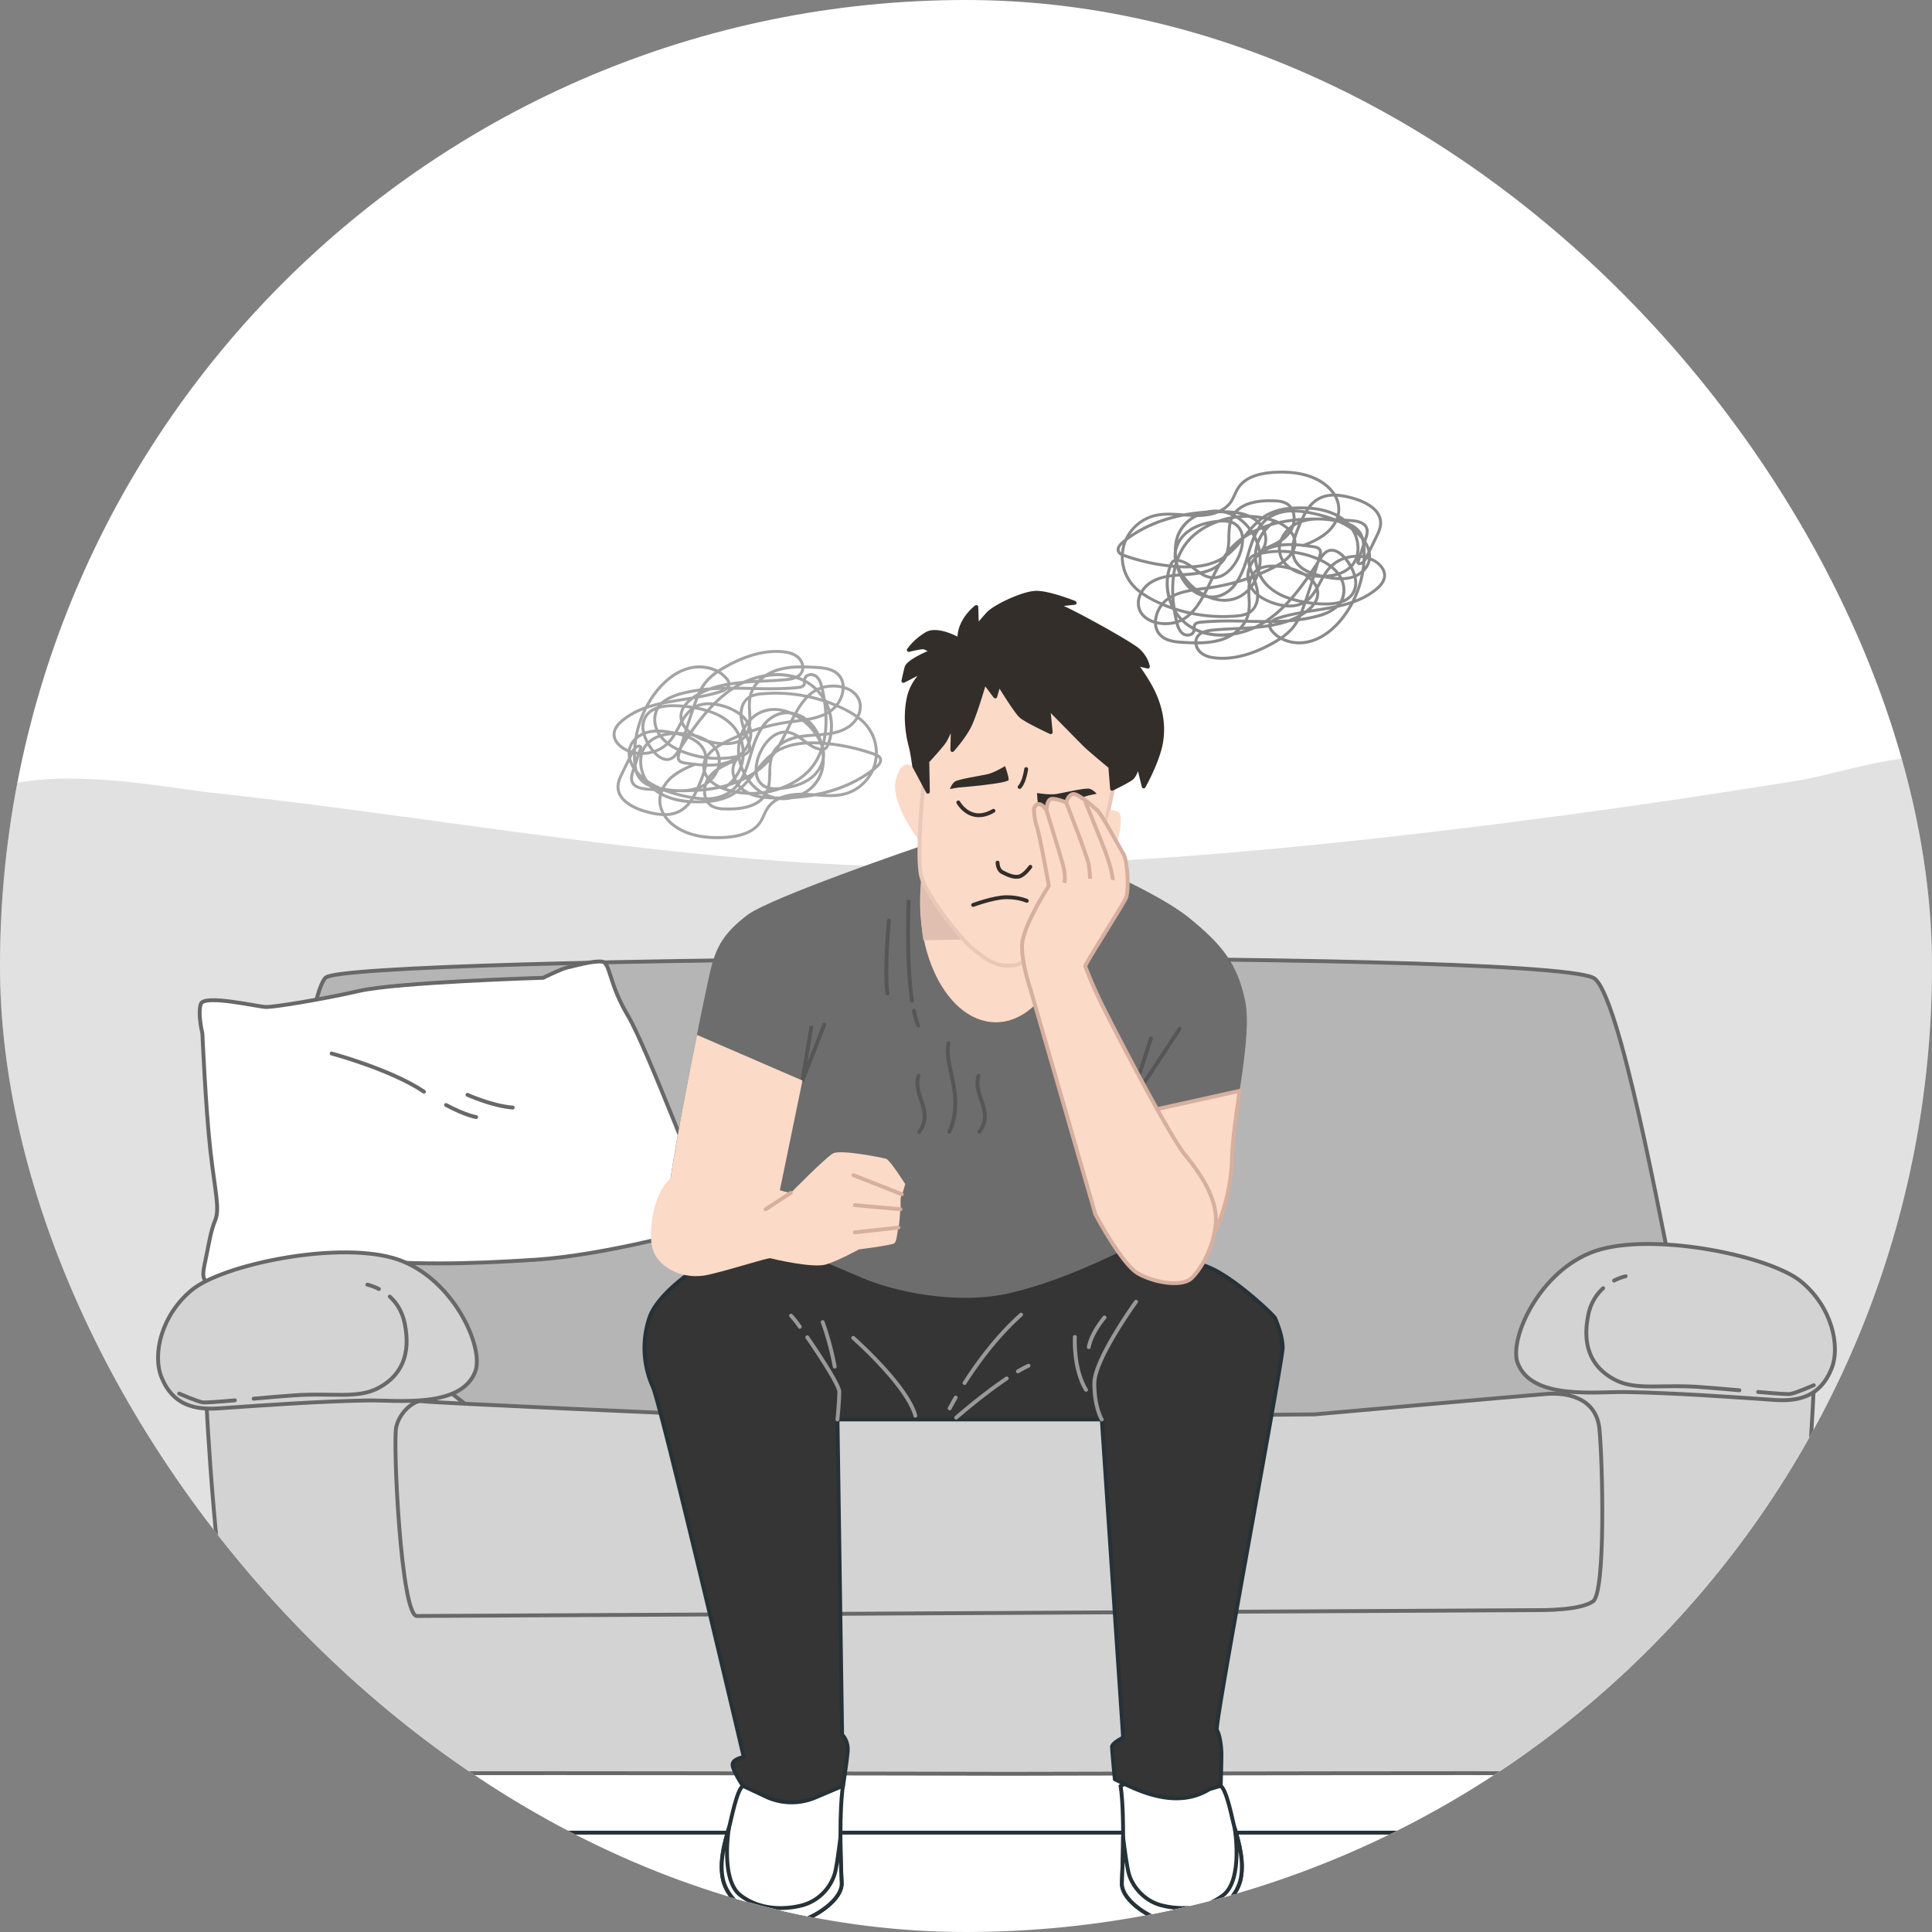 <svg width="48" height="48" fill="none" xmlns="http://www.w3.org/2000/svg"><rect width="100%" height="100%" fill="#808080" stroke="none"/><g clip-path="url(#a)"><rect width="48" height="48" rx="24" fill="#fff"/><g clip-path="url(#b)"><path opacity=".3" d="M47.278 18.842c-.912.12-2.026.455-2.52.536-2.604.425-5.214.801-7.828 1.127-4.249.529-8.518.942-12.783 1.026-6.347.124-12.573-1.159-18.841-1.83-1.491-.161-5.971-1.135-6.721 1.03-.973 2.805-.932 6.176-1.04 9.11-.115 3.128-.226 6.254-.26 9.379-.011 1.07.08 2.17.531 3.104C-1.62 43.496-.572 44 .598 44.163c2.118.296 4.272.202 6.41.129 2.891-.1 5.782-.337 8.67-.588 4.997-.435 10.08-1.17 15.083-1.009 3.513.113 6.968.723 10.413 1.335 1.396.248 2.766.632 4.18.775 1.145.116 2.897.228 3.837-.717.79-.794.823-2.65.924-3.688.217-2.235.244-4.487.23-6.724-.029-4.193-.085-8.553-.8-12.662-.242-1.394-.837-2.36-2.267-2.172Z" fill="#9B9A9A"/><path d="M-5.06 45.532h56.032" stroke="#263238" stroke-width=".096" stroke-miterlimit="10" stroke-linecap="round" stroke-linejoin="round"/><path d="M6.938 31.804s.596-6.976 1.153-7.515c.557-.54 29.859-.724 31.486 0 .655.29 1.75 6.436 1.948 7.284.199.847.08 4.547.08 4.547H6.58l.358-4.316Z" fill="#B5B5B5" stroke="#686868" stroke-width=".096" stroke-miterlimit="10" stroke-linecap="round" stroke-linejoin="round"/><path d="M13.496 24.293s-3.617.108-4.572.326c-.954.218-2.107.4-2.306.4-.198 0-1.55-.327-1.63-.073-.08.254.04.726.04.726s.08 1.85.198 2.904c.12 1.053.239 1.451.12 1.742-.12.29-.16.617-.239.98-.08.363-.119.58.2.58.317 0 1.51-.798 3.18-.616 1.67.181 3.14.145 4.81.036 1.67-.108 4.215-.762 4.453-.944.238-.181-.04-.435-.16-.508-.119-.073-1.51-3.81-1.988-4.61-.477-.798-.438-1.306-.636-1.343-.199-.036-.715.109-.875.145-.157.037-.595.255-.595.255Z" fill="#fff" stroke="#686868" stroke-width=".096" stroke-miterlimit="10" stroke-linecap="round" stroke-linejoin="round"/><path d="M11.082 27.454c.481.256.748.3.748.3Z" fill="#fff"/><path d="M11.082 27.454c.481.256.748.3.748.3" stroke="#686868" stroke-width=".096" stroke-miterlimit="10" stroke-linecap="round" stroke-linejoin="round"/><path d="M8.24 26.174s1.471.395 2.293.948Z" fill="#fff"/><path d="M8.24 26.174s1.471.395 2.293.948" stroke="#686868" stroke-width=".096" stroke-miterlimit="10" stroke-linecap="round" stroke-linejoin="round"/><path d="M11.614 27.2s.606.277 1.125.317Z" fill="#fff"/><path d="M11.614 27.2s.606.277 1.125.317" stroke="#686868" stroke-width=".096" stroke-miterlimit="10" stroke-linecap="round" stroke-linejoin="round"/><path d="m39.538 34.16-3.06 2.396-11.392 1.053-11.391-1.053-3.06-2.396-5.527.254s.128 3.34.596 6.534c.467 3.194 2.21 3.158 2.72 3.122.51-.037 16.662 0 16.662 0s16.152-.037 16.662 0c.51.036 2.253.073 2.72-3.122.468-3.194.596-6.534.596-6.534l-5.526-.254Z" fill="#D3D3D3" stroke="#686868" stroke-width=".096" stroke-miterlimit="10" stroke-linecap="round" stroke-linejoin="round"/><path d="M32.66 35.14s5.288-.473 5.765-.508c.477-.036 1.232.073 1.312.87.08.8.16 4.066-.16 4.284-.317.218-1.152.218-1.47.218-.318 0-27.352.145-27.749.145-.397 0-.596-4.283-.516-4.683.08-.4.477-.689.636-.654.16.037 6.798.327 6.798.327l3.498.108 11.886-.107Z" fill="#D3D3D3" stroke="#686868" stroke-width=".096" stroke-miterlimit="10" stroke-linecap="round" stroke-linejoin="round"/><path d="M44.071 34.78c-1.222-.084-2.445-.171-3.67-.195-.742-.014-2.337.205-2.693-.716-.238-.617.596-2.432 2.067-2.831 1.47-.4 4.215.181 4.97.799.755.617.993 1.597.755 2.178-.286.7-.837.807-1.429.766Z" fill="#D3D3D3" stroke="#686868" stroke-width=".096" stroke-miterlimit="10" stroke-linecap="round" stroke-linejoin="round"/><path d="M43.68 34.583c.418.037.728.06.801.049.146-.024.582-.217.582-.217" fill="#D3D3D3"/><path d="M43.68 34.583c.418.037.728.06.801.049.146-.024.582-.217.582-.217" stroke="#686868" stroke-width=".096" stroke-miterlimit="10" stroke-linecap="round" stroke-linejoin="round"/><path d="M39.83 32.005a1.195 1.195 0 0 0-.367.653c-.17.804.098 1.316.634 1.608.535.293 1.145.122 2.143.195.327.024.664.053.974.08" fill="#D3D3D3"/><path d="M39.83 32.005a1.195 1.195 0 0 0-.367.653c-.17.804.098 1.316.634 1.608.535.293 1.145.122 2.143.195.327.024.664.053.974.08" stroke="#686868" stroke-width=".096" stroke-miterlimit="10" stroke-linecap="round" stroke-linejoin="round"/><path d="M40.389 31.708s-.127.025-.288.108Z" fill="#D3D3D3"/><path d="M40.389 31.708s-.127.025-.288.108" stroke="#686868" stroke-width=".096" stroke-miterlimit="10" stroke-linecap="round" stroke-linejoin="round"/><path d="M5.444 34.99c1.222-.084 2.445-.172 3.67-.196.742-.014 2.337.206 2.693-.716.238-.617-.596-2.432-2.067-2.831-1.47-.4-4.215.181-4.97.799-.755.617-.993 1.597-.755 2.178.286.699.837.807 1.429.766Z" fill="#D3D3D3" stroke="#686868" stroke-width=".096" stroke-miterlimit="10" stroke-linecap="round" stroke-linejoin="round"/><path d="M5.835 34.791c-.418.037-.728.06-.801.05-.146-.025-.582-.218-.582-.218" fill="#D3D3D3"/><path d="M5.835 34.791c-.418.037-.728.06-.801.05-.146-.025-.582-.218-.582-.218" stroke="#686868" stroke-width=".096" stroke-miterlimit="10" stroke-linecap="round" stroke-linejoin="round"/><path d="M9.684 32.213c.157.143.304.352.368.654.17.803-.098 1.315-.634 1.608-.536.292-1.145.121-2.144.194-.326.024-.663.053-.973.081" fill="#D3D3D3"/><path d="M9.684 32.213c.157.143.304.352.368.654.17.803-.098 1.315-.634 1.608-.536.292-1.145.121-2.144.194-.326.024-.663.053-.973.081" stroke="#686868" stroke-width=".096" stroke-miterlimit="10" stroke-linecap="round" stroke-linejoin="round"/><path d="M9.126 31.917s.127.025.288.108Z" fill="#D3D3D3"/><path d="M9.126 31.917s.127.025.288.108" stroke="#686868" stroke-width=".096" stroke-miterlimit="10" stroke-linecap="round" stroke-linejoin="round"/><path d="M18.456 44.37c-.16.118-.288.849-.349 1.053-.115.393-.231.835-.15 1.246.159.807 1.347 1.297 2.078 1.003.373-.151.892-.524.875-.891-.083-1.828.034-2.41.034-2.41s-1.454-.77-2.488-.002Z" fill="#fff" stroke="#263238" stroke-width=".096" stroke-miterlimit="10" stroke-linecap="round" stroke-linejoin="round"/><path d="M17.957 46.668c.16.807 1.348 1.297 2.078 1.003.374-.151.892-.523.876-.891-.02-.45-.029-.825-.03-1.134-.04.32-.092.707-.136.885a1.169 1.169 0 0 1-.803.803c-.415.11-1.052.138-1.55-.25s-.283-1.662-.283-1.662c-.117.393-.234.836-.152 1.246ZM30.328 44.37c.16.118.288.849.349 1.053.115.393.231.835.15 1.246-.159.807-1.348 1.297-2.078 1.003-.373-.151-.892-.524-.876-.891.084-1.828-.033-2.41-.033-2.41s1.454-.77 2.488-.002Z" fill="#fff" stroke="#263238" stroke-width=".096" stroke-miterlimit="10" stroke-linecap="round" stroke-linejoin="round"/><path d="M30.827 46.668c-.159.807-1.348 1.297-2.078 1.003-.373-.151-.892-.523-.876-.891.02-.45.03-.825.03-1.134.04.32.092.707.137.885.083.332.387.692.802.803.416.11 1.052.138 1.55-.25.499-.388.284-1.662.284-1.662.117.393.233.836.151 1.246Z" fill="#fff" stroke="#263238" stroke-width=".096" stroke-miterlimit="10" stroke-linecap="round" stroke-linejoin="round"/><path d="M17.373 31.465s-1.037.645-1.244 1.29a2.36 2.36 0 0 0 .092 1.705c.207.46 2.258 9.194 2.258 9.194s-.3.046-.277.207c.023.162.254.507.254.507l.568.267c.39.184.839.192 1.236.023l.685-.29s.092-.577.115-.853c.023-.277-.138-.415-.138-.415l-.115-7.834h6.567l.53 7.903s-.276.139-.276.23c0 .093.069.807.069.807l.285.136c.684.328 1.419.506 2.067.11l.279-.084s.018-.576.018-.783c0-.207-.046-.507-.115-.6-.07-.091 1.636-9.17 1.636-9.493 0-.322-.161-.668-.184-.737-.023-.069-.922-.921-1.544-1.221-.622-.3-2.097-.622-2.189-.622-.092 0-1.152.484-3.133.622-1.982.138-4.931-.83-4.931-.83s-1.868.139-2.513.76Z" fill="#353535" stroke="#263238" stroke-width=".096" stroke-miterlimit="10" stroke-linecap="round" stroke-linejoin="round"/><path d="M19.871 32.964a2.349 2.349 0 0 0-.218-.277M20.806 35.267s.046-.46.046-.69c0-.149-.446-.847-.796-1.353M21.198 33.239s1.337 1.175 1.544 1.935M27.373 35.267s-.184-.299-.184-.898c0-.6 1.036-2.028 1.036-2.028M27.442 32.732s-.322.369-.391.737M26.705 33.216s-.046.783.277 1.313M20.439 32.847s.184.484.299 1.106M23.964 34.36c.308-.482.794-1.152 1.404-1.697M23.595 34.991s.052-.102.149-.269M25.29 34.071c.092-.054.18-.102.263-.14M23.756 35.221s.644-.563 1.256-.974" stroke="#999" stroke-width=".096" stroke-miterlimit="10" stroke-linecap="round" stroke-linejoin="round"/><path d="M22.861 21.028s-3.72 1.268-4.296 1.707c-.575.44-.761.778-.896 1.303-.136.524-1.117 5.345-1.083 5.953.033.609 1.234.913 1.59.948.355.033.947-.153.947-.153s1.556.642 2.3.964c.744.322 2.334.693 3.688.372 1.352-.321 2.638-.997 2.773-1.048.135-.05 2.098-.05 2.098-.05s.592-.982.626-2.216c.033-1.235.524-3.062.321-3.975-.202-.913-.575-1.37-1.387-2.03-.812-.659-2.757-1.454-2.757-1.454s-1.995-.71-3.924-.321Z" fill="#6D6D6D"/><path d="m20.156 25.527-.22 1.32.541-1.388M22.704 25.11c.03.14.065.265.108.366M22.574 22.398s-.066 1.47.085 2.466M22.084 22.872s-.119 1.285-.034 1.81M28.139 27.337l1.167-1.776M28.207 26.998l.389-1.2" stroke="#565656" stroke-width=".096" stroke-miterlimit="10" stroke-linecap="round" stroke-linejoin="round"/><path d="M30.607 28.808c.014-.504.104-1.107.192-1.707l-2.66.591-.254 3.383c.135-.05 2.097-.05 2.097-.05s.592-.982.625-2.216Z" fill="#FCDAC8" stroke="#D6AF9F" stroke-width=".096" stroke-miterlimit="10"/><path d="M17.316 25.71c-.328 1.627-.751 3.878-.728 4.281.033.609 1.234.913 1.59.948.355.033.947-.153.947-.153l.812-3.94-2.622-1.135ZM22.742 19.122s-.282-.4-.474.207.593 1.584.593 1.584l.09-1.494-.21-.297ZM24.74 25.399c1.038 0 1.88-1.34 1.88-2.99 0-1.652-.842-2.991-1.88-2.991-1.038 0-1.88 1.339-1.88 2.99 0 1.652.842 2.99 1.88 2.99Z" fill="#FCDAC8"/><path d="m22.941 23.362 1.43-.031-1.482-1.56c.001 0-.066.86.052 1.591Z" fill="#E0BFB1"/><path d="M22.949 19.419s-.192 1.835-.06 2.354c.134.518 1.066 1.643 1.273 1.791.208.148.519.503 1.052.415.532-.088 1.761-1.391 1.865-1.747.104-.356.696-3.213.696-3.213s.177-.34-.311-1.302c-.489-.962-2.384-1.54-2.872-1.377-.488.163-1.406 1.362-1.51 1.718-.103.354-.133 1.36-.133 1.36Z" fill="#FCDAC8" stroke="#EAC8B9" stroke-width=".096" stroke-miterlimit="10"/><path d="M23.837 15.896s-.532-.311-.814-.148a1.52 1.52 0 0 0-.444.4s.355-.09.4-.06c.043.03.191.089.191.089s-.607.237-.65.415c-.045.177-.075.325-.075.325l.696-.355s-.444.237-.562.77c-.118.533 0 1.036.044 1.199.044.163.09.503.09.503l.34.636-.014-.754s.355-.385.429-.503c.074-.118.207-.445.207-.445l-.014.666s.267-.295.414-.576c.148-.282.385-1.11.385-1.11l.267.355.09-.311s.414.68.548.8c.133.118.74.399.74.399l-.06-.607s.814.83.918.932c.104.104.622.533.622.533l.044.548s.4-.192.489-.267c.09-.073.163-.34.163-.34l.134.548s.31-.548.414-1.007c.104-.46.015-.904-.148-1.273-.163-.37-.473-.77-.473-.77l.311.074s-.03-.222-.251-.415c-.222-.192-1.836-1.08-1.984-1.095l-.147-.015.562-.06s-.622-.25-.947-.25c-.326 0-1.036.34-1.2.518-.163.177-.28.325-.28.325l-.015-.489c-.005 0-.449.34-.42.815Z" fill="#332E2A" stroke="#332E2A" stroke-width=".096" stroke-miterlimit="10" stroke-linecap="round" stroke-linejoin="round"/><path d="M27.567 20.13s.237-.015.267.117c.03.134.014.563-.163.814-.178.252-.46.593-.46.593l.356-1.525Z" fill="#FCDAC8"/><path d="M23.796 19.568s1.26-.1 1.264-.194c.003-.095-.09-.34-.09-.34s-.266.164-.441.202c-.175.04-.725.121-.808.184-.082.062-.12.184-.12.184l.195-.036ZM27.054 19.76s-1.207.379-1.245.291c-.038-.087-.043-.349-.043-.349s.308.053.484.024c.176-.029.718-.158.817-.13.1.026.18.125.18.125l-.193.04Z" fill="#332E2A"/><path d="M24.784 21.432s0 .178.118.237c.118.06.296.148.43.104.133-.044.266-.237.266-.237M24.178 22.483s.518-.192.83-.192c.31 0 .502.09.502.09M23.809 19.936s.295.548.873.208M25.495 19.108s-.044.325-.163.444" stroke="#332E2A" stroke-width=".096" stroke-miterlimit="10" stroke-linecap="round" stroke-linejoin="round"/><path d="M25.688 20.085s0 .237.074.459c.074.222.296 1.466.296 1.466s-.666 1.021-.666 1.494c0 .474.207 1.066.207 1.066l1.614 5.596s.65 1.229 1.05 1.466c.4.237 1.11.355 1.348.118.237-.237.533-.74.592-1.332.06-.593-.34-1.214-.754-1.718-.415-.503-1.866-3.316-2.088-3.775a11.93 11.93 0 0 1-.399-.917c-.014-.045.918-1.495 1.007-1.688.09-.192.044-.948-.06-1.11-.103-.163-.532-.977-.65-1.08l-.118-.104s-.37-.326-.489-.296c-.118.03-.163.207-.163.207s-.311-.133-.4-.074c-.089.06-.089.267-.089.267s-.194-.312-.312-.045Z" fill="#FCDAC8" stroke="#D6AF9F" stroke-width=".096" stroke-miterlimit="10"/><path d="M25.999 20.13s.34 1.095.415 1.376c.074.281.03.429.03.429" fill="#FCDAC8"/><path d="M25.999 20.13s.34 1.095.415 1.376c.074.281.03.429.03.429" stroke="#D6AF9F" stroke-width=".096" stroke-miterlimit="10"/><path d="M26.488 19.936s.533 1.347.563 1.555c.03.207.03.34.03.34" fill="#FCDAC8"/><path d="M26.488 19.936s.533 1.347.563 1.555c.03.207.03.34.03.34" stroke="#D6AF9F" stroke-width=".096" stroke-miterlimit="10"/><path d="M26.96 19.907s.37.904.504 1.259c.133.355.192.65.178.696" fill="#FCDAC8"/><path d="M26.96 19.907s.37.904.504 1.259c.133.355.192.65.178.696" stroke="#D6AF9F" stroke-width=".096" stroke-miterlimit="10"/><path d="M22.838 28.12c.376-.498-.167-.905-.019-1.395M23.584 28.12c.175-.366.175-.76.11-1.152-.055-.338-.195-.703-.13-1.05M24.331 28.12c.385-.51-.17-.895-.02-1.395" stroke="#565656" stroke-width=".096" stroke-miterlimit="10" stroke-linecap="round" stroke-linejoin="round"/><path d="M19.648 29.637s.863-.88 1.049-.981c.186-.102 1.217.102 1.319.135.102.034.473.626.473.626s-.033.153-.084.254c-.051.101-.018.237-.034.372-.017.136-.017.338-.05.457-.034.118-.034.338-.103.389-.067.05-.879.152-.879.152s-.49.271-.812.373c-.322.102-1.32-.135-1.387-.153-.067-.017-.88.254-1.523.406-.642.153-1.234-.169-1.387-.592-.153-.423 0-1.42.406-1.776.406-.355 1.494-.376 2.013-.067.628.371 1 .405 1 .405Z" fill="#FCDAC8"/><path d="m21.205 29.197 1.201.474M21.238 29.941l1.134.102M21.238 30.618l1.083-.119M19.648 29.637l-.625.406" stroke="#D6AF9F" stroke-width=".096" stroke-miterlimit="10" stroke-linecap="round" stroke-linejoin="round"/><path opacity=".72" d="M30.37 16.392c-.051 0-.103-.002-.153-.007-.18-.016-.315-.064-.41-.146a.402.402 0 0 1-.13-.231c-.093-.002-.187-.007-.282-.011-.208-.013-.424-.036-.575-.175a.474.474 0 0 1-.149-.33c-.164-.051-.322-.154-.392-.327a.523.523 0 0 1 .028-.429 1.108 1.108 0 0 1-.46-.93.195.195 0 0 1-.094-.093c-.033-.082.01-.177.12-.268.022-.02.046-.038.07-.056.131-.288.39-.513.695-.602.248-.07.51-.05.762-.032l.013.002a4.57 4.57 0 0 1 .558-.07c.105-.024.213-.031.32-.023.104-.05.2-.123.268-.225.034-.052.06-.109.087-.168.027-.06.055-.121.093-.178.155-.232.455-.365.894-.393.521-.034.942.055 1.254.266.123.085.223.187.294.299.162.005.32.043.46.083.21.061.699.246.697.647 0 .133-.06.255-.112.362l-.174.358a.622.622 0 0 1 .01.138.91.91 0 0 1 .098.047c.14.08.288.232.275.416-.008.12-.08.236-.22.352a1.92 1.92 0 0 1-.584.321 2.511 2.511 0 0 1-.233.367c-.17.223-.455.51-.842.615a1.02 1.02 0 0 1-.732-.072 2.45 2.45 0 0 1-.216.13c-.442.241-.857.363-1.238.363Zm-.618-.384a.332.332 0 0 0 .104.176c.082.072.203.114.367.128.406.037.86-.08 1.35-.348a3.18 3.18 0 0 0 .18-.106.776.776 0 0 1-.18-.16.282.282 0 0 1-.061-.112c-.109.017-.218.03-.329.039-.166.077-.349.134-.536.166a1.23 1.23 0 0 1-.278.133c-.2.064-.406.084-.617.084Zm.13-.256a.25.25 0 0 0-.11.1.211.211 0 0 0-.026.083c.207 0 .407-.02.6-.082.034-.011.069-.024.104-.04a1.582 1.582 0 0 1-.568-.061Zm-1.136-.241c.008.084.04.18.124.257.133.123.334.144.53.155.092.006.183.01.274.012a.274.274 0 0 1 .035-.117.303.303 0 0 1 .084-.096 2.076 2.076 0 0 1-.095-.04l-.003.01a.168.168 0 0 1-.114.113.247.247 0 0 1-.22-.036.473.473 0 0 1-.151-.269 1.032 1.032 0 0 1-.464.01Zm3.147.34c.19.088.421.109.645.048.367-.098.639-.374.803-.588.07-.091.133-.188.19-.289-.096.03-.195.056-.295.078a1.157 1.157 0 0 1-.484.239 3.579 3.579 0 0 1-.48.095 1.191 1.191 0 0 1-.088.136 1.341 1.341 0 0 1-.291.281Zm-.308-.277a.223.223 0 0 0 .045.078c.053.064.117.119.191.162.111-.078.22-.172.305-.286a1.55 1.55 0 0 0 .055-.082c-.052.006-.105.011-.157.015-.143.05-.29.086-.44.113Zm-2.305-.096c.023.088.055.18.125.232.04.031.102.04.153.024a.097.097 0 0 0 .072-.088 1.274 1.274 0 0 1-.212-.145c-.021-.017-.04-.035-.06-.054-.026.01-.052.022-.078.031Zm.737.23c.198.04.406.04.61.008.029-.019.056-.04.083-.062h-.026c-.181.01-.368.019-.549.036-.037.005-.078.01-.118.018Zm.808-.059a.717.717 0 0 1-.039.036c.05-.013.099-.026.148-.043l-.11.007Zm-1.12-.048c.057.028.115.052.176.071a.87.87 0 0 1 .247-.054c.182-.017.371-.027.552-.035l.113-.006a.845.845 0 0 0 .086-.108 8.58 8.58 0 0 0-1.054.027c-.044.005-.088.013-.106.04-.012.017-.014.039-.015.065Zm1.259-.13a.823.823 0 0 1-.07.101c.09-.005.18-.01.27-.018.05-.023.1-.049.148-.076a17.56 17.56 0 0 1-.318-.006h-.03Zm-1.538-.061.038.034c.054.045.11.084.17.119a.15.15 0 0 1 .024-.068c.036-.051.097-.065.16-.072.365-.038.74-.033 1.104-.027a.889.889 0 0 0 .044-.101.98.98 0 0 1-.24.044 3.86 3.86 0 0 1-1.123-.064.98.98 0 0 1-.177.135Zm2.024.068a.088.088 0 0 1-.012.008l-.077.047c.051-.006.1-.014.15-.021a.199.199 0 0 1 .012-.034h-.073Zm.163 0a.162.162 0 0 0-.016.02 2.12 2.12 0 0 0 .107-.023l-.091.002Zm-2.869-.042a.958.958 0 0 0 .447-.007 4.692 4.692 0 0 1-.05-.255l-.014-.026a3.828 3.828 0 0 1-.24-.091.708.708 0 0 0-.143.379Zm-.377-.657a.447.447 0 0 0-.02.358c.058.143.187.23.326.278a.783.783 0 0 1 .146-.39c-.035-.014-.072-.032-.107-.048a2.372 2.372 0 0 1-.345-.198Zm.877.543.019.084.04-.015a1.022 1.022 0 0 1-.059-.07Zm1.758.077c.141.003.284.006.427.006a2.87 2.87 0 0 0 .411-.332 1.522 1.522 0 0 1-.56-.224.508.508 0 0 1-.23.407.725.725 0 0 1-.048.143Zm.93-.313c-.117.116-.24.223-.374.32h.025a.47.47 0 0 1 .164-.085c.18-.058.369-.098.558-.133.02-.05.04-.104.058-.16a.845.845 0 0 1-.432.058Zm.34.182a4.069 4.069 0 0 0-.537.134 6.15 6.15 0 0 0 .273-.014c.09-.034.179-.073.263-.12Zm-3.036-.087c.039.063.085.122.135.176a.834.834 0 0 0 .143-.1 3.602 3.602 0 0 1-.278-.076Zm3.092.139c-.006.011-.01.023-.017.034.143-.02.283-.048.422-.086.132-.037.244-.08.333-.135-.134.025-.27.048-.404.069l-.199.031-.044.031c-.03.02-.06.038-.091.056Zm-2.665-.107c.346.066.702.086 1.055.054a.803.803 0 0 0 .269-.06 1.5 1.5 0 0 0 .008-.354l-.005-.12a.86.86 0 0 1-.213.141c-.248.114-.52.092-.771-.012a.74.74 0 0 1-.09-.018l-.029.051a1.811 1.811 0 0 1-.224.318Zm-.458-.118c.123.04.248.074.373.1.108-.109.189-.235.247-.336.007-.012.014-.023.02-.036a.849.849 0 0 1-.232-.123c-.152.027-.3.064-.436.128.006.093.015.183.028.267Zm3.245-.092a3.685 3.685 0 0 1-.062.17l.045-.008a.899.899 0 0 0 .153-.143c-.045-.006-.091-.011-.136-.02Zm-1.387-.342v.026c0 .054.002.109.005.162.006.1.01.203 0 .306.102-.09.14-.23.141-.36a.763.763 0 0 1-.134-.148l-.012.014Zm1.61.37a.811.811 0 0 1-.098.111l.075-.012c.188-.03.372-.059.55-.097l.014-.015a1.51 1.51 0 0 1-.269.024 3.21 3.21 0 0 1-.273-.011Zm-3.735-.034c.047.02.095.039.143.056a1.406 1.406 0 0 1-.053-.137.597.597 0 0 0-.09.081Zm3.06.021a.743.743 0 0 0 .304-.043 1.896 1.896 0 0 1-.213-.055l-.09.098Zm-.716-.258c.129.102.283.162.39.196.07.022.149.041.232.053.037-.037.073-.075.107-.114a1.383 1.383 0 0 1-.557-.33 1.07 1.07 0 0 1-.183-.257 1.043 1.043 0 0 1-.058.13c.024.07.044.141.058.215.007.035.01.07.011.107Zm2.05.229-.011.017a3.24 3.24 0 0 0 .259-.075 2.56 2.56 0 0 0 .226-.652.782.782 0 0 1-.103.059c.033.154.02.31-.073.443a.566.566 0 0 1-.298.207Zm-.616-.028c.076.005.152.008.23.008.13 0 .244-.014.339-.042a.57.57 0 0 0 .013-.512 2.13 2.13 0 0 1-.4-.051 4.233 4.233 0 0 0-.072.13 3.14 3.14 0 0 1-.068.123.44.44 0 0 1-.042.344Zm-4.315-.246a2.324 2.324 0 0 0 .465.252.761.761 0 0 1 .134-.12l.006-.004a1.317 1.317 0 0 1-.037-.479 1.039 1.039 0 0 0-.377.15.66.66 0 0 0-.19.2Zm4.106.223.129.016a.401.401 0 0 0 .066-.236v-.007a.981.981 0 0 1-.195.227Zm-3.412-.065c.004.018.01.035.017.052a1.183 1.183 0 0 1-.005-.058.05.05 0 0 0-.012.006Zm3.047-.013.097.026c.054.013.108.025.163.034.055-.16.11-.321.161-.483a.85.85 0 0 0-.055-.051 6.604 6.604 0 0 1-.366.474Zm1.752-.651c-.04.237-.113.468-.215.685.175-.069.34-.159.49-.283.124-.103.187-.2.194-.3.01-.15-.117-.279-.239-.348a.678.678 0 0 0-.07-.035.561.561 0 0 1-.16.281Zm-.517.204c.063.16.066.332.008.476a.463.463 0 0 0 .184-.15.471.471 0 0 0 .064-.374.963.963 0 0 1-.256.048Zm-3.148.444a.818.818 0 0 0 .519-.049.804.804 0 0 0 .243-.176c.002-.044.005-.086.012-.125a.452.452 0 0 1-.024-.088c-.076.025-.152.05-.228.071a.834.834 0 0 1-.457.354c-.023.004-.044.01-.065.013Zm2.389-.356a14.62 14.62 0 0 1-.114.34c.068-.066.122-.145.174-.233a.443.443 0 0 0-.06-.107Zm-1.278-.221c.044.086.1.165.167.234.136.14.32.246.558.323.137-.157.263-.324.384-.496a.799.799 0 0 0-.067-.043 1.204 1.204 0 0 1-.322-.137 1.504 1.504 0 0 0-.346-.059 5.225 5.225 0 0 1-.374.178Zm-2.294.07c-.018.15-.007.303.03.45l.026-.015a2.676 2.676 0 0 1 .014-.446l-.07.011Zm.977.44c.084.01.169.006.25-.017a.717.717 0 0 0 .362-.252c-.19.05-.385.09-.58.118l-.031.005c-.02.04-.04.08-.062.119.02.008.04.018.06.028Zm-.833-.458a2.68 2.68 0 0 0-.017.418c.116-.051.24-.085.366-.11a1.064 1.064 0 0 1-.233-.32l-.116.012Zm.618.34c.03.02.06.038.09.055l.037-.073-.042.006-.085.012Zm1.315-.085c.023.037.05.071.08.102a1.009 1.009 0 0 0-.038-.163 1.2 1.2 0 0 1-.042.061Zm-3.204-.75a1.04 1.04 0 0 0 .423.835.73.73 0 0 1 .208-.218c.128-.087.275-.136.427-.165.011-.067.027-.132.05-.195a5.01 5.01 0 0 1-1.108-.258Zm1.518.475c.08.11.178.212.286.297l.163-.022.09-.011.07-.144.025-.05a.695.695 0 0 1-.264-.11 3.486 3.486 0 0 1-.37.04Zm.71.077-.036.075-.049.1c.217-.031.431-.078.641-.137.09-.137.167-.313.232-.53l.029-.097c.047-.16.095-.324.16-.474l-.03-.052a2.19 2.19 0 0 0-.167.103l-.02.025c.002.136-.032.279-.08.399-.122.301-.375.588-.68.588Zm2.498.028c.03.035.056.072.078.114l.039-.072c.019-.034.037-.07.057-.104a1.4 1.4 0 0 1-.089-.003l-.063-.004-.022.07Zm-1.567.082.007.015a.869.869 0 0 0 .05-.081l-.022-.059a.638.638 0 0 0-.035.125Zm-.084-.544a2.196 2.196 0 0 1-.186.441 4.54 4.54 0 0 0 .16-.052.614.614 0 0 1 .043-.263.4.4 0 0 1-.017-.126Zm1.567.38.026.023.006-.019-.032-.003Zm.747-.057a.623.623 0 0 1 .036.064c.062-.002.121-.008.18-.02a.6.6 0 0 0 .092-.028 1.027 1.027 0 0 0-.064-.159.79.79 0 0 1-.244.143Zm-.184.051c.047.006.092.01.137.012l-.025-.039c-.035.01-.073.02-.112.027Zm-2.072-.121a.53.53 0 0 0-.01.11l.02-.007.017-.031a2.102 2.102 0 0 1-.027-.072Zm-.725-.164c-.05.088-.098.18-.143.27.255-.021.469-.275.576-.54a1.06 1.06 0 0 0 .071-.28 2.205 2.205 0 0 1-.342.34l-.015.03a.65.65 0 0 1-.147.18Zm-.417.205a.52.52 0 0 0 .183.063h.01c.03-.057.058-.115.089-.172a.985.985 0 0 1-.282.11Zm2.79-.01c.056.018.11.031.163.043A1.28 1.28 0 0 1 33 14.09l.011-.014a1.394 1.394 0 0 0-.212-.124l-.025.037-.075.25Zm.37-.117-.015.016c-.039.042-.072.09-.104.14.079-.007.16-.018.238-.038a.864.864 0 0 0-.12-.118Zm-3.968-.02a1.08 1.08 0 0 0-.046.173 1.77 1.77 0 0 1 .068-.01c.008-.052.019-.106.03-.159a.827.827 0 0 1-.052-.005Zm2.125.11a.332.332 0 0 0-.053.057l.04-.016.013-.04Zm2.38-.13c.03.06.057.121.076.185a.64.64 0 0 0 .142-.095c.008-.049.015-.098.02-.148a.16.16 0 0 1-.053.016.093.093 0 0 1-.087-.043l-.011-.015.022-.067a.598.598 0 0 1-.11.167Zm-4.38.034c-.01.047-.02.094-.028.142l.075-.007a1.627 1.627 0 0 1-.047-.135Zm3.183.115c.033.009.067.016.1.022l.003-.004c-.161-.07-.309-.176-.384-.342a.505.505 0 0 1-.034-.104.89.89 0 0 1-.157.154.66.66 0 0 0 .152.136c.104.031.207.075.304.127l.016.011Zm-3.092-.113c.02.04.043.081.071.124l.007-.001c.107-.008.216-.015.323-.03l-.063-.046-.062-.047a2.637 2.637 0 0 1-.276 0Zm3.307.097c.002 0 .004 0 .006.002l.006-.02-.012.018Zm.498-.144c.053.045.1.094.14.146a.705.705 0 0 0 .252-.147 1.256 1.256 0 0 0-.098-.144c-.003-.005-.008-.012-.014-.018a.878.878 0 0 0-.28.163Zm-1.818.131.004.01c.082-.034.162-.07.242-.11a.686.686 0 0 0-.235.053 1.727 1.727 0 0 1-.011.047Zm-.216-.114c.012.04.025.08.04.119a.444.444 0 0 1 .052-.052l.02-.017a1.078 1.078 0 0 1-.039-.182.814.814 0 0 0-.073.132Zm-1.383.023c.038.029.077.058.115.084.082-.017.16-.039.236-.07a.792.792 0 0 0 .214-.128 9.86 9.86 0 0 1 .026-.043 1.64 1.64 0 0 1-.59.157Zm2.455-.35a.46.46 0 0 0 .035.116c.068.15.207.246.36.31l.153-.229c.004-.014.009-.027.012-.042a2.365 2.365 0 0 0-.56-.156Zm1.762.197-.01.117a.45.45 0 0 0 .073-.174.106.106 0 0 1-.02-.007l-.001.004a.395.395 0 0 1-.042.06Zm-2.584-.176.005.07c.003.075-.002.148-.012.22a.868.868 0 0 1 .254-.043c.037-.002.075-.002.112 0 .047-.026.094-.056.14-.088a.592.592 0 0 1-.07-.167l-.01-.04a2.275 2.275 0 0 0-.419.048Zm-.11.091c.004.064.014.129.03.192.01-.068.015-.138.012-.21l-.001-.023a.54.54 0 0 0-.04.041Zm.595.165.103.015a.591.591 0 0 1-.047-.052 1.416 1.416 0 0 1-.056.037Zm-2.54.005c.073.004.14.006.208.006a.594.594 0 0 0-.214-.088h-.008c0 .003-.003.007-.004.01l.014.062.005.01Zm.011-.153a.81.81 0 0 1 .32.155c.31-.018.562-.091.763-.223l.004-.002c.023-.033.046-.066.071-.098a1.46 1.46 0 0 0 .042-.384c.003-.115.006-.232.03-.344a.813.813 0 0 0-.245-.008 2.09 2.09 0 0 0-.26.113c-.173.09-.319.199-.434.32a1.435 1.435 0 0 0-.29.471Zm-.165.141.042.004.015-.05-.005-.017-.013.008a.14.14 0 0 0-.039.055Zm3.71-.14c.084.041.159.086.225.134a.908.908 0 0 1 .287-.175c-.082-.084-.216-.182-.346-.128-.073.031-.124.107-.166.17Zm-4.918-.131.02.006c.359.128.733.214 1.111.257l.002-.004a.227.227 0 0 1 .07-.103.153.153 0 0 1 .042-.022.603.603 0 0 1-.002-.191 1.145 1.145 0 0 1 .056-.387.943.943 0 0 1 .382-.475l-.18-.012c-.548.105-1.035.31-1.423.605l-.03.078a1.05 1.05 0 0 0-.048.248Zm5.558.125c.032.04.061.085.09.13a.584.584 0 0 0 .092-.157.897.897 0 0 0-.182.027Zm.297.081.01.001c.018 0 .042-.017.065-.04l.003-.059a.352.352 0 0 0-.044-.006l-.035.104Zm-2.622-.13a.166.166 0 0 0-.077.075.146.146 0 0 0-.012.054.774.774 0 0 1 .089-.122v-.007Zm.677-.102.005.02a.51.51 0 0 0 .059.142.844.844 0 0 0 .149-.15 2.598 2.598 0 0 0-.213-.012Zm-.664-.32a4.67 4.67 0 0 0-.133.406l-.012.04a.27.27 0 0 1 .135-.105 1.024 1.024 0 0 1 .047-.249 1.589 1.589 0 0 0-.037-.093Zm.998.273a2.446 2.446 0 0 1 .576.158l.014-.05c.011-.042.021-.081.008-.112-.02-.043-.083-.057-.142-.065l-.237-.031-.022.008-.004-.011a2.744 2.744 0 0 0-.156-.013.543.543 0 0 1-.037.116Zm.917-.053c.143 0 .271.111.345.191.084-.024.17-.038.257-.04a.82.82 0 0 0-.12-.62 1.833 1.833 0 0 0-.322-.18l-.027-.005a.947.947 0 0 1-.232.285c-.139.12-.301.2-.457.267l.104.015c.079.01.164.032.199.107a.185.185 0 0 1 .008.116.359.359 0 0 1 .139-.113.243.243 0 0 1 .106-.023Zm-3.844.074c0 .036.002.074.006.111.066-.161.16-.314.287-.45.121-.128.273-.24.453-.334a1.213 1.213 0 0 0-.433.189.758.758 0 0 0-.313.484Zm4.68-.16c0 .015.002.028.003.042.006.07.008.14.007.21l.047-.097a.696.696 0 0 0-.057-.154Zm-.086.243.023.003v-.07l-.023.067Zm-.128-.514c.066.161.09.34.054.505l.083-.254a.822.822 0 0 0-.025-.132 1.355 1.355 0 0 0-.112-.119Zm-2.461.37-.01.062c0 .008-.002.015-.003.023l.024-.006h.002a.63.63 0 0 0-.013-.079Zm-3.352-.123c-.045.043-.093.105-.07.16a.096.096 0 0 0 .031.04.938.938 0 0 1 .039-.2Zm3.859.069c-.065.012-.129.03-.192.052a.764.764 0 0 0-.086.039c.092-.013.184-.02.276-.022 0-.023 0-.046.002-.07Zm.072.068c.085 0 .17.006.256.015a.836.836 0 0 1 .005-.11c-.086 0-.174.004-.26.015a.54.54 0 0 0-.001.08Zm-.542-.153c.017.05.03.099.04.15l.019-.027a.412.412 0 0 0 .056-.35 1.011 1.011 0 0 0-.115.227Zm2.664-.058a.8.8 0 0 1 .078.158l.137-.282c.05-.101.105-.214.105-.33.002-.353-.451-.52-.645-.577a1.945 1.945 0 0 0-.396-.078.691.691 0 0 1 .058.46c.044.027.087.055.127.086l.153.01c.152.011.36.043.425.21.035.094.01.192-.024.293l-.018.05Zm-3.349-.436a1.769 1.769 0 0 0-.028.325 2.44 2.44 0 0 1-.016.265 1.89 1.89 0 0 1 .28-.25.395.395 0 0 0-.147-.291.383.383 0 0 0-.089-.05Zm.852.194a.527.527 0 0 1 .002.371c.115-.047.237-.103.345-.176a.817.817 0 0 1 .166-.254.952.952 0 0 0-.197-.128c-.06.014-.122.03-.184.05a1.099 1.099 0 0 0-.131.137Zm.314.303a.215.215 0 0 1-.013.008.06.06 0 0 1 .012-.002l.001-.006Zm.447-.012c.055.003.112.008.167.014a1.89 1.89 0 0 0 .561-.303.889.889 0 0 0 .202-.244c-.24-.04-.529-.063-.792.025-.021.048-.04.096-.06.146a2.844 2.844 0 0 0-.09.248c.007.03.01.059.012.09v.024Zm-.354-.046-.017.052c.086-.01.171-.013.257-.011.006-.037.015-.073.026-.109a.407.407 0 0 0-.061-.124.91.91 0 0 1-.205.192Zm-2.113-.608a.896.896 0 0 0-.476.582.897.897 0 0 1 .243-.262c.178-.128.41-.209.709-.245l.046-.005c.104-.037.21-.065.319-.086l.004-.008.002-.004a.96.96 0 0 0-.204-.065l-.109-.001c-.18.074-.38.093-.534.094Zm1.464.479c.013.026.026.053.037.08a1.06 1.06 0 0 1 .123-.21.48.48 0 0 0-.02-.04 1.077 1.077 0 0 0-.067.029c-.026.045-.05.092-.073.14Zm2.679.038.009.012c.028-.088.051-.172.025-.243-.05-.127-.23-.154-.361-.162l-.059-.004a.52.52 0 0 1 .022.023.62.62 0 0 1 .299.23c.029.045.05.094.065.144Zm-3.27-.42a.448.448 0 0 1 .283.355c.039-.046.077-.094.117-.14a1.15 1.15 0 0 0-.3-.275l-.08.013c-.008.015-.014.031-.02.048Zm-1.571-.133c-.132 0-.261.012-.386.047a1.033 1.033 0 0 0-.577.431c.34-.233.711-.383 1.075-.475a2.104 2.104 0 0 0-.112-.003Zm2.97.392a.718.718 0 0 0-.066.079.737.737 0 0 0 .066-.079Zm.09-.005c.02.025.037.052.051.08.02-.056.04-.111.062-.166l.033-.08a.74.74 0 0 0-.096.053.499.499 0 0 1-.05.113Zm-.944.043.002.005.005-.008-.008.003Zm-.052-.078.011.017c.036-.018.072-.036.109-.052l.05-.076a.384.384 0 0 0-.031-.036 2.893 2.893 0 0 0-.14.147Zm.307-.033c0 .001 0 .002.002.003a.027.027 0 0 0 .005-.006.044.044 0 0 0-.007.003Zm-.589-.257c.089.065.168.143.238.23.042-.047.085-.093.131-.137a.825.825 0 0 0-.16-.099 1.9 1.9 0 0 0-.209.006Zm1.049.13c.05.03.097.062.139.1a.992.992 0 0 1 .079-.063.629.629 0 0 0 .016-.074 2.745 2.745 0 0 0-.234.036Zm-.504.051.007.012a2.49 2.49 0 0 1 .166-.057.96.96 0 0 1 .063-.047l-.008-.002-.104-.03a.839.839 0 0 0-.124.124Zm-.07-.087.025.027a.958.958 0 0 1 .08-.085l-.027-.006-.077.064Zm.884-.01-.004.028c.018-.01.036-.018.055-.027l.02-.008-.071.006Zm-.614-.081.05.014c.05.015.101.036.152.059a3.344 3.344 0 0 1 .342-.058.483.483 0 0 0-.022-.158.993.993 0 0 0-.522.143Zm-1.055.043.03.006c0-.005.002-.01.003-.013l-.033.007Zm.684-.041a.33.33 0 0 1 .05.04l.033-.029a1.462 1.462 0 0 0-.083-.011Zm.97-.144.005.023c.01.04.014.083.014.125.044-.005.088-.008.133-.011.02-.041.04-.082.061-.12a2.155 2.155 0 0 0-.214-.018Zm1.09.145h.009l-.008-.004-.001.004Zm-.104-.006c.009 0 .019 0 .028.002a.799.799 0 0 0 .014-.037 1.71 1.71 0 0 0-.672-.174l-.023.033c.077.014.15.03.216.046.137.032.287.073.437.13Zm-.695-.11-.055.104c.16-.009.323-.009.484-.005a3.382 3.382 0 0 0-.43-.099Zm-.998.084c.005 0 .01.002.015.004l.002-.002a.958.958 0 0 1 .11-.07.866.866 0 0 0-.08.04l-.047.028Zm-.41-.052c.104.003.206.014.31.033.035-.026.072-.05.111-.071.174-.096.368-.14.542-.159a.306.306 0 0 0-.075-.057.636.636 0 0 0-.29-.059c-.3-.013-.671.022-.888.227.099.018.198.044.29.086Zm-.36-.008a.684.684 0 0 1 .037.021l.105-.01a1.524 1.524 0 0 0-.132-.024c-.002.005-.006.008-.01.013Zm1.884-.193c.247.023.46.08.638.171a.563.563 0 0 0 .011-.126.632.632 0 0 0-.087-.3.752.752 0 0 0-.338.075.726.726 0 0 0-.224.18Zm-2.162.086a3 3 0 0 1 .258.016c.228-.258.648-.301.98-.287.11.005.224.014.322.068.05.028.093.066.126.114a2.945 2.945 0 0 1 .387-.002.805.805 0 0 1 .28-.24.789.789 0 0 1 .325-.081.969.969 0 0 0-.249-.238c-.297-.202-.703-.287-1.208-.255-.415.027-.697.15-.838.361-.035.052-.06.108-.088.167-.027.06-.055.121-.093.178a.666.666 0 0 1-.202.199Zm1.744-.02c.09.002.18.01.266.023l.015-.024a2.99 2.99 0 0 0-.281 0Z" fill="#5E5E5E"/><path opacity=".56" d="M19.286 16.148c.052 0 .104.002.154.007.18.016.315.064.409.146.064.056.115.14.13.231.093.002.187.007.282.012.209.012.425.035.576.174.09.084.142.2.148.33.164.052.323.154.392.327a.523.523 0 0 1-.028.43 1.109 1.109 0 0 1 .46.93c.041.02.076.05.094.093.034.081-.009.176-.119.267-.023.02-.047.038-.07.056-.132.288-.39.514-.695.602-.249.071-.51.05-.762.032l-.014-.001c-.192.036-.38.057-.558.069a1.054 1.054 0 0 1-.32.023.652.652 0 0 0-.267.226c-.035.051-.06.108-.087.168a1.17 1.17 0 0 1-.094.177c-.154.232-.455.365-.893.394-.522.033-.943-.056-1.254-.267a1.036 1.036 0 0 1-.295-.299 1.863 1.863 0 0 1-.459-.083c-.21-.06-.7-.246-.698-.647.001-.133.06-.255.113-.362l.174-.357a.616.616 0 0 1-.011-.139.902.902 0 0 1-.097-.047c-.141-.08-.288-.232-.276-.416.008-.12.08-.236.22-.352a1.92 1.92 0 0 1 .584-.321c.067-.129.145-.252.233-.367.171-.223.455-.51.842-.614.255-.07.521-.04.733.07a2.48 2.48 0 0 1 .216-.128c.441-.242.857-.364 1.237-.364Zm.618.384a.332.332 0 0 0-.103-.175c-.083-.072-.204-.115-.368-.13-.405-.036-.86.081-1.35.35a3.18 3.18 0 0 0-.18.105c.068.044.13.098.18.16a.28.28 0 0 1 .062.113c.108-.018.218-.03.328-.04.167-.077.35-.134.537-.166.09-.058.187-.103.277-.132.2-.065.406-.085.617-.085Zm-.13.256a.25.25 0 0 0 .111-.1.211.211 0 0 0 .025-.083c-.206 0-.407.02-.599.082-.035.011-.07.025-.105.04a1.58 1.58 0 0 1 .569.061Zm1.136.241a.39.39 0 0 0-.123-.257c-.134-.123-.334-.144-.53-.155a6.52 6.52 0 0 0-.275-.012.276.276 0 0 1-.034.117.305.305 0 0 1-.085.096l.095.04.003-.01a.167.167 0 0 1 .114-.112.247.247 0 0 1 .221.035.473.473 0 0 1 .15.269 1.032 1.032 0 0 1 .464-.01Zm-3.146-.34a.957.957 0 0 0-.646-.048c-.366.099-.638.374-.802.588-.07.091-.134.188-.19.29a3.67 3.67 0 0 1 .294-.079c.112-.101.272-.181.484-.239.159-.043.319-.074.481-.095a1.204 1.204 0 0 1 .378-.417Zm.309.277a.222.222 0 0 0-.046-.078.708.708 0 0 0-.19-.162c-.112.078-.221.172-.306.286-.019.027-.037.054-.054.082.051-.006.104-.01.157-.015.141-.05.288-.086.439-.113Zm2.304.096c-.023-.088-.056-.18-.125-.232a.177.177 0 0 0-.154-.024.098.098 0 0 0-.072.088c.074.04.145.088.212.145.021.017.04.036.06.054l.079-.03Zm-.738-.23a1.689 1.689 0 0 0-.61-.008c-.028.02-.056.04-.083.062h.026c.182-.01.369-.019.55-.036.038-.004.077-.01.117-.017Zm-.807.06a.717.717 0 0 1 .038-.036c-.05.012-.099.026-.147.042l.109-.007Zm1.12.047a1.334 1.334 0 0 0-.176-.07.87.87 0 0 1-.248.053c-.181.017-.37.027-.552.035l-.112.006a.845.845 0 0 0-.087.108c.35.006.707.01 1.054-.027.044-.005.089-.013.107-.04.011-.017.013-.039.014-.065Zm-1.26.13a.823.823 0 0 1 .07-.101c-.09.005-.179.01-.269.018-.05.023-.1.05-.149.076a17.56 17.56 0 0 1 .349.007Zm1.539.061c-.013-.011-.025-.023-.039-.033a1.205 1.205 0 0 0-.17-.12.15.15 0 0 1-.024.068c-.035.052-.097.065-.159.072-.366.038-.74.033-1.105.027a.889.889 0 0 0-.043.102.98.98 0 0 1 .24-.045 3.86 3.86 0 0 1 1.122.065.98.98 0 0 1 .178-.136Zm-2.025-.068a.088.088 0 0 1 .013-.008l.076-.047-.15.021a.19.19 0 0 1-.012.034h.073Zm-.162.001a.154.154 0 0 0 .015-.02 2.147 2.147 0 0 0-.106.022l.09-.002Zm2.868.041a.958.958 0 0 0-.447.007c.017.077.035.163.05.255l.014.026c.08.028.16.058.24.092a.708.708 0 0 0 .143-.38Zm.378.657a.447.447 0 0 0 .019-.358.507.507 0 0 0-.326-.277.782.782 0 0 1-.146.388l.108.05c.132.063.247.128.345.197Zm-.878-.542-.018-.085-.04.015c.02.023.04.046.058.07Zm-1.758-.078c-.14-.003-.284-.006-.427-.006-.149.098-.284.21-.41.332a1.522 1.522 0 0 1 .56.224.508.508 0 0 1 .23-.407.719.719 0 0 1 .047-.143Zm-.929.313c.116-.115.24-.223.374-.319h-.025a.47.47 0 0 1-.165.085c-.18.057-.368.098-.557.132-.02.05-.04.105-.059.16a.848.848 0 0 1 .432-.058Zm-.34-.182a4.069 4.069 0 0 0 .536-.134 6.15 6.15 0 0 0-.273.014c-.09.034-.177.073-.263.12Zm3.036.087a1.2 1.2 0 0 0-.136-.176.837.837 0 0 0-.143.1c.093.022.187.047.279.076Zm-3.092-.139.016-.034c-.142.02-.282.048-.421.086-.133.037-.244.081-.334.135.135-.025.27-.047.405-.068l.198-.032.044-.03c.031-.021.06-.04.092-.056Zm2.665.107a3.806 3.806 0 0 0-1.055-.054.803.803 0 0 0-.27.06 1.495 1.495 0 0 0-.008.354l.006.12a.859.859 0 0 1 .212-.141c.249-.113.521-.092.772.012.03.004.06.01.09.018l.028-.051c.055-.095.128-.211.225-.318Zm.457.118a3.6 3.6 0 0 0-.373-.1 1.686 1.686 0 0 0-.267.372c.082.028.16.069.233.123.151-.027.3-.064.435-.128a3.17 3.17 0 0 0-.027-.267Zm-3.244.092a3.872 3.872 0 0 1 .061-.17l-.045.008a.902.902 0 0 0-.153.143c.046.006.092.012.137.02Zm1.387.342v-.026c0-.054-.003-.108-.006-.162-.006-.1-.01-.203 0-.305-.102.089-.139.23-.141.36a.76.76 0 0 1 .134.148c.004-.005.01-.01.013-.015Zm-1.609-.37a.798.798 0 0 1 .098-.11c-.025.003-.051.007-.076.012-.187.03-.372.058-.55.097l-.014.014c.081-.015.17-.023.27-.024.09 0 .18.004.272.011Zm3.734.034a3.749 3.749 0 0 0-.143-.056c.02.045.038.09.053.137a.706.706 0 0 0 .09-.08Zm-3.061-.021a.743.743 0 0 0-.303.043 1.89 1.89 0 0 1 .213.055l.09-.098Zm.716.258a1.234 1.234 0 0 0-.39-.196 1.399 1.399 0 0 0-.232-.052 2.927 2.927 0 0 0-.107.113c.236.08.419.189.557.331.074.076.136.163.184.256.016-.045.035-.088.057-.13a1.474 1.474 0 0 1-.057-.215.94.94 0 0 1-.012-.107Zm-2.05-.228.012-.018a3.24 3.24 0 0 0-.26.075c-.104.206-.18.426-.226.652a.783.783 0 0 1 .104-.058.548.548 0 0 1 .073-.444.566.566 0 0 1 .297-.207Zm.617.028a3.032 3.032 0 0 0-.23-.01c-.131 0-.244.015-.34.043a.57.57 0 0 0-.013.512c.14.002.276.026.4.052.025-.043.05-.088.072-.13a3.14 3.14 0 0 1 .069-.124.447.447 0 0 1 .042-.343Zm4.314.245a2.322 2.322 0 0 0-.465-.252.761.761 0 0 1-.134.12l-.006.005c.042.155.055.317.038.478.132-.028.262-.072.376-.15a.66.66 0 0 0 .191-.2Zm-4.106-.222a2.786 2.786 0 0 0-.129-.017.402.402 0 0 0-.066.236v.007a.984.984 0 0 1 .195-.226Zm3.413.064c-.006-.017-.01-.035-.017-.052l.004.059a.05.05 0 0 0 .013-.007Zm-3.047.013a2.351 2.351 0 0 0-.26-.06c-.056.16-.11.322-.162.484a.878.878 0 0 0 .055.05c.117-.164.237-.323.367-.474Zm-1.752.651c.04-.237.112-.468.215-.685-.176.069-.34.16-.49.283-.124.103-.188.2-.195.3-.01.15.118.279.24.348a.678.678 0 0 0 .07.035.563.563 0 0 1 .16-.281Zm.516-.204a.646.646 0 0 1-.007-.475.463.463 0 0 0-.185.15.472.472 0 0 0-.064.373.973.973 0 0 1 .256-.048Zm3.15-.444a.818.818 0 0 0-.52.05.801.801 0 0 0-.242.175 1.013 1.013 0 0 1-.013.126l.013.039a.451.451 0 0 1 .011.049 4.65 4.65 0 0 1 .229-.072.833.833 0 0 1 .457-.353l.064-.014Zm-2.39.356c.036-.114.074-.227.113-.34a1.136 1.136 0 0 0-.174.233.479.479 0 0 0 .06.107Zm1.277.221a.964.964 0 0 0-.167-.234 1.332 1.332 0 0 0-.557-.323 5.851 5.851 0 0 0-.384.496.799.799 0 0 0 .067.043c.115.032.226.077.322.137.112.033.228.053.345.059l.042-.022c.109-.056.22-.108.332-.156Zm2.296-.07c.017-.15.007-.302-.03-.45l-.027.015c.007.144.005.295-.013.446l.07-.01Zm-.978-.44a.643.643 0 0 0-.25.018.717.717 0 0 0-.363.251c.191-.05.385-.089.58-.118l.032-.005.061-.119a3.008 3.008 0 0 1-.06-.027Zm.834.458a2.68 2.68 0 0 0 .016-.418c-.116.052-.239.085-.366.11.012.01.023.022.035.034.079.08.146.176.199.286l.116-.012Zm-.62-.34c-.03-.02-.059-.038-.089-.055l-.037.073.041-.006.086-.011Zm-1.315.085a.635.635 0 0 0-.08-.102l.005.022c.007.048.02.095.034.141l.041-.061Zm3.204.75a1.04 1.04 0 0 0-.422-.834.73.73 0 0 1-.209.217 1.142 1.142 0 0 1-.427.166c-.01.066-.027.131-.049.194.376.044.749.13 1.107.258Zm-1.517-.474a1.501 1.501 0 0 0-.286-.298l-.162.022-.09.012-.071.143c-.008.017-.017.033-.024.05a.695.695 0 0 1 .264.11c.122-.021.246-.032.37-.04Zm-.711-.078.036-.075.05-.1a5.02 5.02 0 0 0-.642.137c-.09.138-.166.313-.231.53l-.03.097c-.046.16-.094.324-.16.474l.03.052c.057-.031.113-.065.167-.102l.02-.025a1.07 1.07 0 0 1 .08-.4c.122-.301.375-.588.68-.588Zm-2.497-.028a.629.629 0 0 1-.079-.113l-.038.07-.058.105.09.003.063.004.022-.07Zm1.567-.082-.007-.015a.89.89 0 0 0-.05.082l.021.058a.631.631 0 0 0 .036-.125Zm.083.545a2.19 2.19 0 0 1 .186-.442 4.54 4.54 0 0 0-.16.052c.006.09-.01.18-.042.263a.4.4 0 0 1 .016.127Zm-1.567-.381-.026-.023-.005.019c.01 0 .02.003.031.003Zm-.746.057a.605.605 0 0 1-.037-.064 1.004 1.004 0 0 0-.18.02.6.6 0 0 0-.092.028c.017.054.039.107.065.16a.792.792 0 0 1 .244-.144Zm.184-.05a1.753 1.753 0 0 0-.138-.013l.026.04c.035-.011.072-.02.112-.028Zm2.072.12a.53.53 0 0 0 .01-.11l-.021.008-.016.03.027.072Zm.724.164c.051-.088.098-.18.143-.27-.254.022-.468.275-.576.541-.034.085-.06.183-.07.28.103-.123.213-.243.341-.34l.015-.031a.648.648 0 0 1 .147-.18Zm.418-.205a.52.52 0 0 0-.183-.063h-.011a7.053 7.053 0 0 1-.088.172.994.994 0 0 1 .282-.11Zm-2.79.01a2.013 2.013 0 0 0-.163-.043 1.288 1.288 0 0 1-.138.191l-.012.014c.063.045.133.086.212.125l.025-.038.075-.25Zm-.37.118.015-.017c.038-.042.072-.089.104-.139-.08.006-.16.017-.238.037.034.043.073.081.119.119Zm3.967.02a1.07 1.07 0 0 0 .046-.174 1.77 1.77 0 0 1-.068.01 2.347 2.347 0 0 1-.03.159c.018 0 .035.003.052.005Zm-2.123-.112a.325.325 0 0 0 .052-.056l-.04.016-.012.04Zm-2.381.131a1.104 1.104 0 0 1-.077-.184.644.644 0 0 0-.142.094 2.595 2.595 0 0 0-.02.149.16.16 0 0 1 .054-.017.094.094 0 0 1 .087.043l.01.015-.021.067a.6.6 0 0 1 .096-.152c.004-.005.01-.01.013-.015Zm4.38-.034c.01-.047.02-.094.027-.142l-.075.007c.018.044.034.09.047.135Zm-3.184-.115a1.118 1.118 0 0 0-.1-.022l-.003.004c.162.07.31.177.384.343a.511.511 0 0 1 .035.103.886.886 0 0 1 .156-.154.66.66 0 0 0-.151-.136 1.625 1.625 0 0 1-.305-.127l-.016-.01Zm3.092.113a1.184 1.184 0 0 0-.07-.123h-.008c-.106.008-.216.015-.322.03l.062.046.063.047c.087-.004.18-.004.275 0Zm-3.307-.096c-.002-.002-.004-.002-.006-.002l-.005.019.011-.017Zm-.497.143a.964.964 0 0 1-.141-.145.705.705 0 0 0-.252.146c.03.051.063.1.098.144l.014.019a.877.877 0 0 0 .28-.163Zm1.818-.131-.005-.01a4.572 4.572 0 0 0-.242.11.686.686 0 0 0 .235-.053l.012-.047Zm.216.114a2.873 2.873 0 0 0-.04-.119.438.438 0 0 1-.052.052l-.021.017c.018.06.031.121.04.183a.821.821 0 0 0 .073-.133Zm1.382-.023a2.98 2.98 0 0 0-.115-.083c-.081.016-.16.038-.236.07a.79.79 0 0 0-.213.127l-.026.044a1.64 1.64 0 0 1 .59-.158Zm-2.454.35a.465.465 0 0 0-.036-.116c-.067-.15-.206-.246-.359-.31a19.48 19.48 0 0 0-.153.229c-.004.014-.01.028-.013.042l.042.017c.167.066.341.113.519.139Zm-1.763-.197.01-.117a.45.45 0 0 0-.072.174l.019.007.002-.004a.403.403 0 0 1 .041-.06Zm2.584.176-.004-.07a1.285 1.285 0 0 1 .011-.22.869.869 0 0 1-.253.044 2.102 2.102 0 0 1-.113 0 1.686 1.686 0 0 0-.14.087c.032.051.056.107.071.167l.009.04c.141-.003.282-.019.42-.048Zm.11-.09a1.018 1.018 0 0 0-.03-.193c-.01.068-.014.138-.011.21v.024a.54.54 0 0 0 .04-.042Zm-.594-.166c-.035-.004-.068-.01-.103-.015a.608.608 0 0 1 .047.053c.017-.013.036-.025.056-.038Zm2.539-.005a3.91 3.91 0 0 0-.207-.005.594.594 0 0 0 .214.087h.007l.004-.01-.013-.062-.005-.01Zm-.01.153a.81.81 0 0 1-.321-.155c-.31.018-.562.092-.763.223l-.003.002a2.65 2.65 0 0 1-.072.098 1.46 1.46 0 0 0-.042.384c-.003.115-.006.232-.03.345.08.017.167.015.245.007.09-.031.177-.07.26-.113.173-.09.32-.199.434-.32.133-.142.227-.302.291-.471Zm.164-.141-.042-.004-.014.05.005.017.013-.008a.14.14 0 0 0 .038-.055Zm-3.71.14a1.56 1.56 0 0 1-.225-.133.91.91 0 0 1-.287.174c.083.084.216.183.347.128.073-.03.124-.107.165-.169Zm4.918.131-.02-.006a4.969 4.969 0 0 0-1.11-.257l-.003.004a.227.227 0 0 1-.07.103.153.153 0 0 1-.041.022.623.623 0 0 1 .002.191c.002.142-.017.272-.057.387a.943.943 0 0 1-.382.475l.18.012c.549-.105 1.035-.31 1.423-.605l.03-.078a1.05 1.05 0 0 0 .048-.247Zm-5.557-.125a1.425 1.425 0 0 1-.09-.13.584.584 0 0 0-.093.158.896.896 0 0 0 .183-.028Zm-.297-.08c-.003-.002-.007-.002-.01-.002-.019.001-.043.017-.066.04 0 .02-.002.04-.003.059a.35.35 0 0 0 .044.006l.035-.104Zm2.622.129a.166.166 0 0 0 .077-.075.148.148 0 0 0 .011-.054.774.774 0 0 1-.088.122v.007Zm-.678.102-.005-.02a.507.507 0 0 0-.058-.142.851.851 0 0 0-.15.15c.072.008.142.011.213.012Zm.665.321c.052-.13.093-.27.134-.407l.011-.04a.27.27 0 0 1-.134.105.943.943 0 0 1-.047.249c.01.032.023.062.036.093Zm-.998-.273a2.446 2.446 0 0 1-.54-.145l-.036-.014-.014.05c-.012.042-.022.082-.008.112.02.044.082.057.142.066l.236.03.022-.008.004.011c.052.006.105.01.156.014a.548.548 0 0 1 .038-.116Zm-.918.052c-.143 0-.27-.111-.345-.19-.083.023-.17.038-.257.04a.82.82 0 0 0 .12.62c.102.072.211.13.323.18l.027.004a.95.95 0 0 1 .231-.285c.14-.12.301-.2.458-.267l-.105-.014c-.078-.01-.164-.033-.198-.108a.185.185 0 0 1-.008-.116.359.359 0 0 1-.14.113.243.243 0 0 1-.106.023Zm3.845-.074c-.001-.036-.003-.074-.007-.111-.066.161-.16.314-.287.45-.12.128-.272.24-.452.334.173-.042.316-.104.432-.189a.755.755 0 0 0 .314-.484Zm-4.68.16-.004-.042a2.17 2.17 0 0 1-.007-.21l-.047.097c.012.051.032.103.058.155Zm.085-.243-.023-.003.001.071.022-.068Zm.129.514a.858.858 0 0 1-.055-.505l-.082.254a.822.822 0 0 0 .025.132l.038.046c.023.024.048.05.074.073Zm2.46-.37a1.234 1.234 0 0 0 .013-.085l-.023.006-.003.001a.648.648 0 0 0 .014.078Zm3.354.123c.045-.042.093-.105.07-.16a.102.102 0 0 0-.032-.039c-.007.067-.019.133-.038.199Zm-3.86-.068c.065-.013.128-.03.192-.053a.755.755 0 0 0 .085-.039c-.091.013-.183.02-.276.022l-.001.07Zm-.072-.069a2.562 2.562 0 0 1-.257-.015.854.854 0 0 1-.005.11c.087 0 .174-.003.26-.015a.54.54 0 0 0 .002-.08Zm.541.153a1.306 1.306 0 0 1-.04-.15l-.018.027a.412.412 0 0 0-.056.35.97.97 0 0 0 .114-.227Zm-2.664.059a.806.806 0 0 1-.078-.159l-.137.282c-.049.101-.105.215-.105.33-.002.353.452.521.646.578.12.034.257.068.396.077a.69.69 0 0 1-.059-.46 1.264 1.264 0 0 1-.126-.086l-.154-.01c-.152-.011-.36-.043-.424-.21-.036-.094-.01-.192.024-.293l.017-.05Zm3.35.435c.022-.102.024-.212.027-.325a2.44 2.44 0 0 1 .017-.265 1.885 1.885 0 0 1-.28.25c.01.116.053.221.146.291.027.02.058.037.09.05Zm-.853-.194a.526.526 0 0 1-.002-.371 1.939 1.939 0 0 0-.345.176.815.815 0 0 1-.166.254c.058.05.126.092.197.128.06-.014.122-.03.184-.05.049-.041.093-.088.132-.137Zm-.314-.303.014-.008a.06.06 0 0 1-.013.002v.006Zm-.446.013a4.53 4.53 0 0 1-.167-.015 1.89 1.89 0 0 0-.562.304.892.892 0 0 0-.202.243c.24.04.53.063.792-.025.022-.047.04-.096.06-.145.034-.083.066-.166.09-.25a.45.45 0 0 1-.011-.088v-.024Zm.354.046a.814.814 0 0 0 .016-.053c-.085.01-.17.013-.256.011a1.031 1.031 0 0 1-.026.109.407.407 0 0 0 .06.125.93.93 0 0 1 .206-.192Zm2.113.607a.896.896 0 0 0 .475-.582.897.897 0 0 1-.243.262c-.177.128-.41.209-.708.245l-.046.005c-.104.037-.21.066-.32.086l-.004.008a.008.008 0 0 0-.002.004.96.96 0 0 0 .205.066h.108c.18-.073.381-.093.535-.094Zm-1.464-.479a1.046 1.046 0 0 1-.038-.08 1.055 1.055 0 0 1-.122.21.449.449 0 0 0 .019.04c.022-.008.045-.018.067-.028.027-.046.052-.093.074-.142Zm-2.678-.038-.01-.012c-.028.088-.051.172-.024.243.049.127.23.154.36.163l.06.003-.023-.023a.613.613 0 0 1-.297-.23.519.519 0 0 1-.066-.144Zm3.268.42a.423.423 0 0 1-.115-.063.448.448 0 0 1-.168-.293c-.038.047-.077.095-.117.141.084.11.186.204.3.275l.081-.013a.295.295 0 0 0 .02-.047Zm1.572.133c.131 0 .26-.012.386-.047.237-.068.443-.225.577-.431-.341.233-.712.383-1.076.475.038.002.075.003.113.003Zm-2.97-.392a.73.73 0 0 0 .066-.078.737.737 0 0 0-.066.078Zm-.09.005a.532.532 0 0 1-.052-.08c-.019.056-.04.112-.062.166l-.033.081a.747.747 0 0 0 .096-.054.499.499 0 0 1 .05-.113Zm.944-.043-.003-.005-.005.009.008-.004Zm.052.079-.012-.018a2.246 2.246 0 0 1-.108.052c-.016.026-.033.051-.051.076.01.012.02.025.032.036a2.24 2.24 0 0 0 .139-.146Zm-.307.032-.002-.003-.005.006a.044.044 0 0 0 .007-.003Zm.588.258a1.255 1.255 0 0 1-.237-.23 2.577 2.577 0 0 1-.132.136.82.82 0 0 0 .16.099c.07.002.139 0 .21-.006Zm-1.048-.13a.908.908 0 0 1-.14-.1.976.976 0 0 1-.078.062.65.65 0 0 0-.017.074 2.76 2.76 0 0 0 .235-.036Zm.504-.052-.008-.011a2.49 2.49 0 0 1-.166.056.988.988 0 0 1-.062.047l.007.002.105.03a.839.839 0 0 0 .124-.124Zm.069.087-.024-.026a.959.959 0 0 1-.08.084l.026.006c.027-.021.053-.041.078-.064Zm-.883.011c0-.01.003-.02.003-.029l-.054.027a4.076 4.076 0 0 1-.02.009l.07-.007Zm.613.082-.049-.015a1.258 1.258 0 0 1-.152-.058 2.758 2.758 0 0 1-.342.057.479.479 0 0 0 .022.158 1.01 1.01 0 0 0 .521-.142Zm1.056-.045a2.935 2.935 0 0 1-.029-.005l-.003.012.032-.007Zm-.683.042a.32.32 0 0 1-.05-.04.502.502 0 0 1-.034.028l.084.012Zm-.971.144-.006-.023a.554.554 0 0 1-.013-.126 3.02 3.02 0 0 1-.134.011c-.019.042-.04.082-.061.12.075.01.147.016.214.018Zm-1.09-.145-.01-.001.008.005c0-.001 0-.003.002-.004Zm.104.005-.028-.001a.946.946 0 0 0-.013.036c.183.096.408.155.672.174.008-.01.014-.021.022-.033a3.427 3.427 0 0 1-.216-.046 3.407 3.407 0 0 1-.437-.13Zm.694.11c.02-.034.038-.068.056-.104a6.221 6.221 0 0 1-.485.005 3.382 3.382 0 0 0 .43.099Zm.999-.084-.016-.003-.002.002a.958.958 0 0 1-.11.069.88.88 0 0 0 .08-.04l.048-.028Zm.41.052a2.091 2.091 0 0 1-.31-.032 1.106 1.106 0 0 1-.112.07c-.174.097-.368.14-.541.159.02.021.045.041.075.058a.636.636 0 0 0 .29.058c.299.013.67-.022.887-.227a1.141 1.141 0 0 1-.29-.086Zm.359.008a.684.684 0 0 1-.037-.021l-.105.01c.044.01.088.018.132.024l.01-.013Zm-1.884.193a1.745 1.745 0 0 1-.637-.171.563.563 0 0 0-.012.126.633.633 0 0 0 .087.3.752.752 0 0 0 .338-.075.724.724 0 0 0 .224-.18Zm2.163-.086a2.998 2.998 0 0 1-.258-.016c-.229.258-.648.302-.98.287a.713.713 0 0 1-.322-.068.386.386 0 0 1-.127-.113 2.945 2.945 0 0 1-.387.002.806.806 0 0 1-.28.24.789.789 0 0 1-.325.08c.064.089.147.17.25.238.297.202.703.287 1.208.255.415-.027.697-.149.838-.361.034-.052.06-.108.087-.167.027-.06.056-.121.093-.178a.666.666 0 0 1 .203-.199Zm-1.743.02c-.09-.001-.18-.01-.266-.022l-.016.024c.052.002.105.002.16.002l.122-.003Z" fill="#5E5E5E"/></g></g><defs><clipPath id="a"><rect width="48" height="48" rx="24" fill="#fff"/></clipPath><clipPath id="b"><path fill="#fff" d="M0 0h48v48H0z"/></clipPath></defs></svg>
